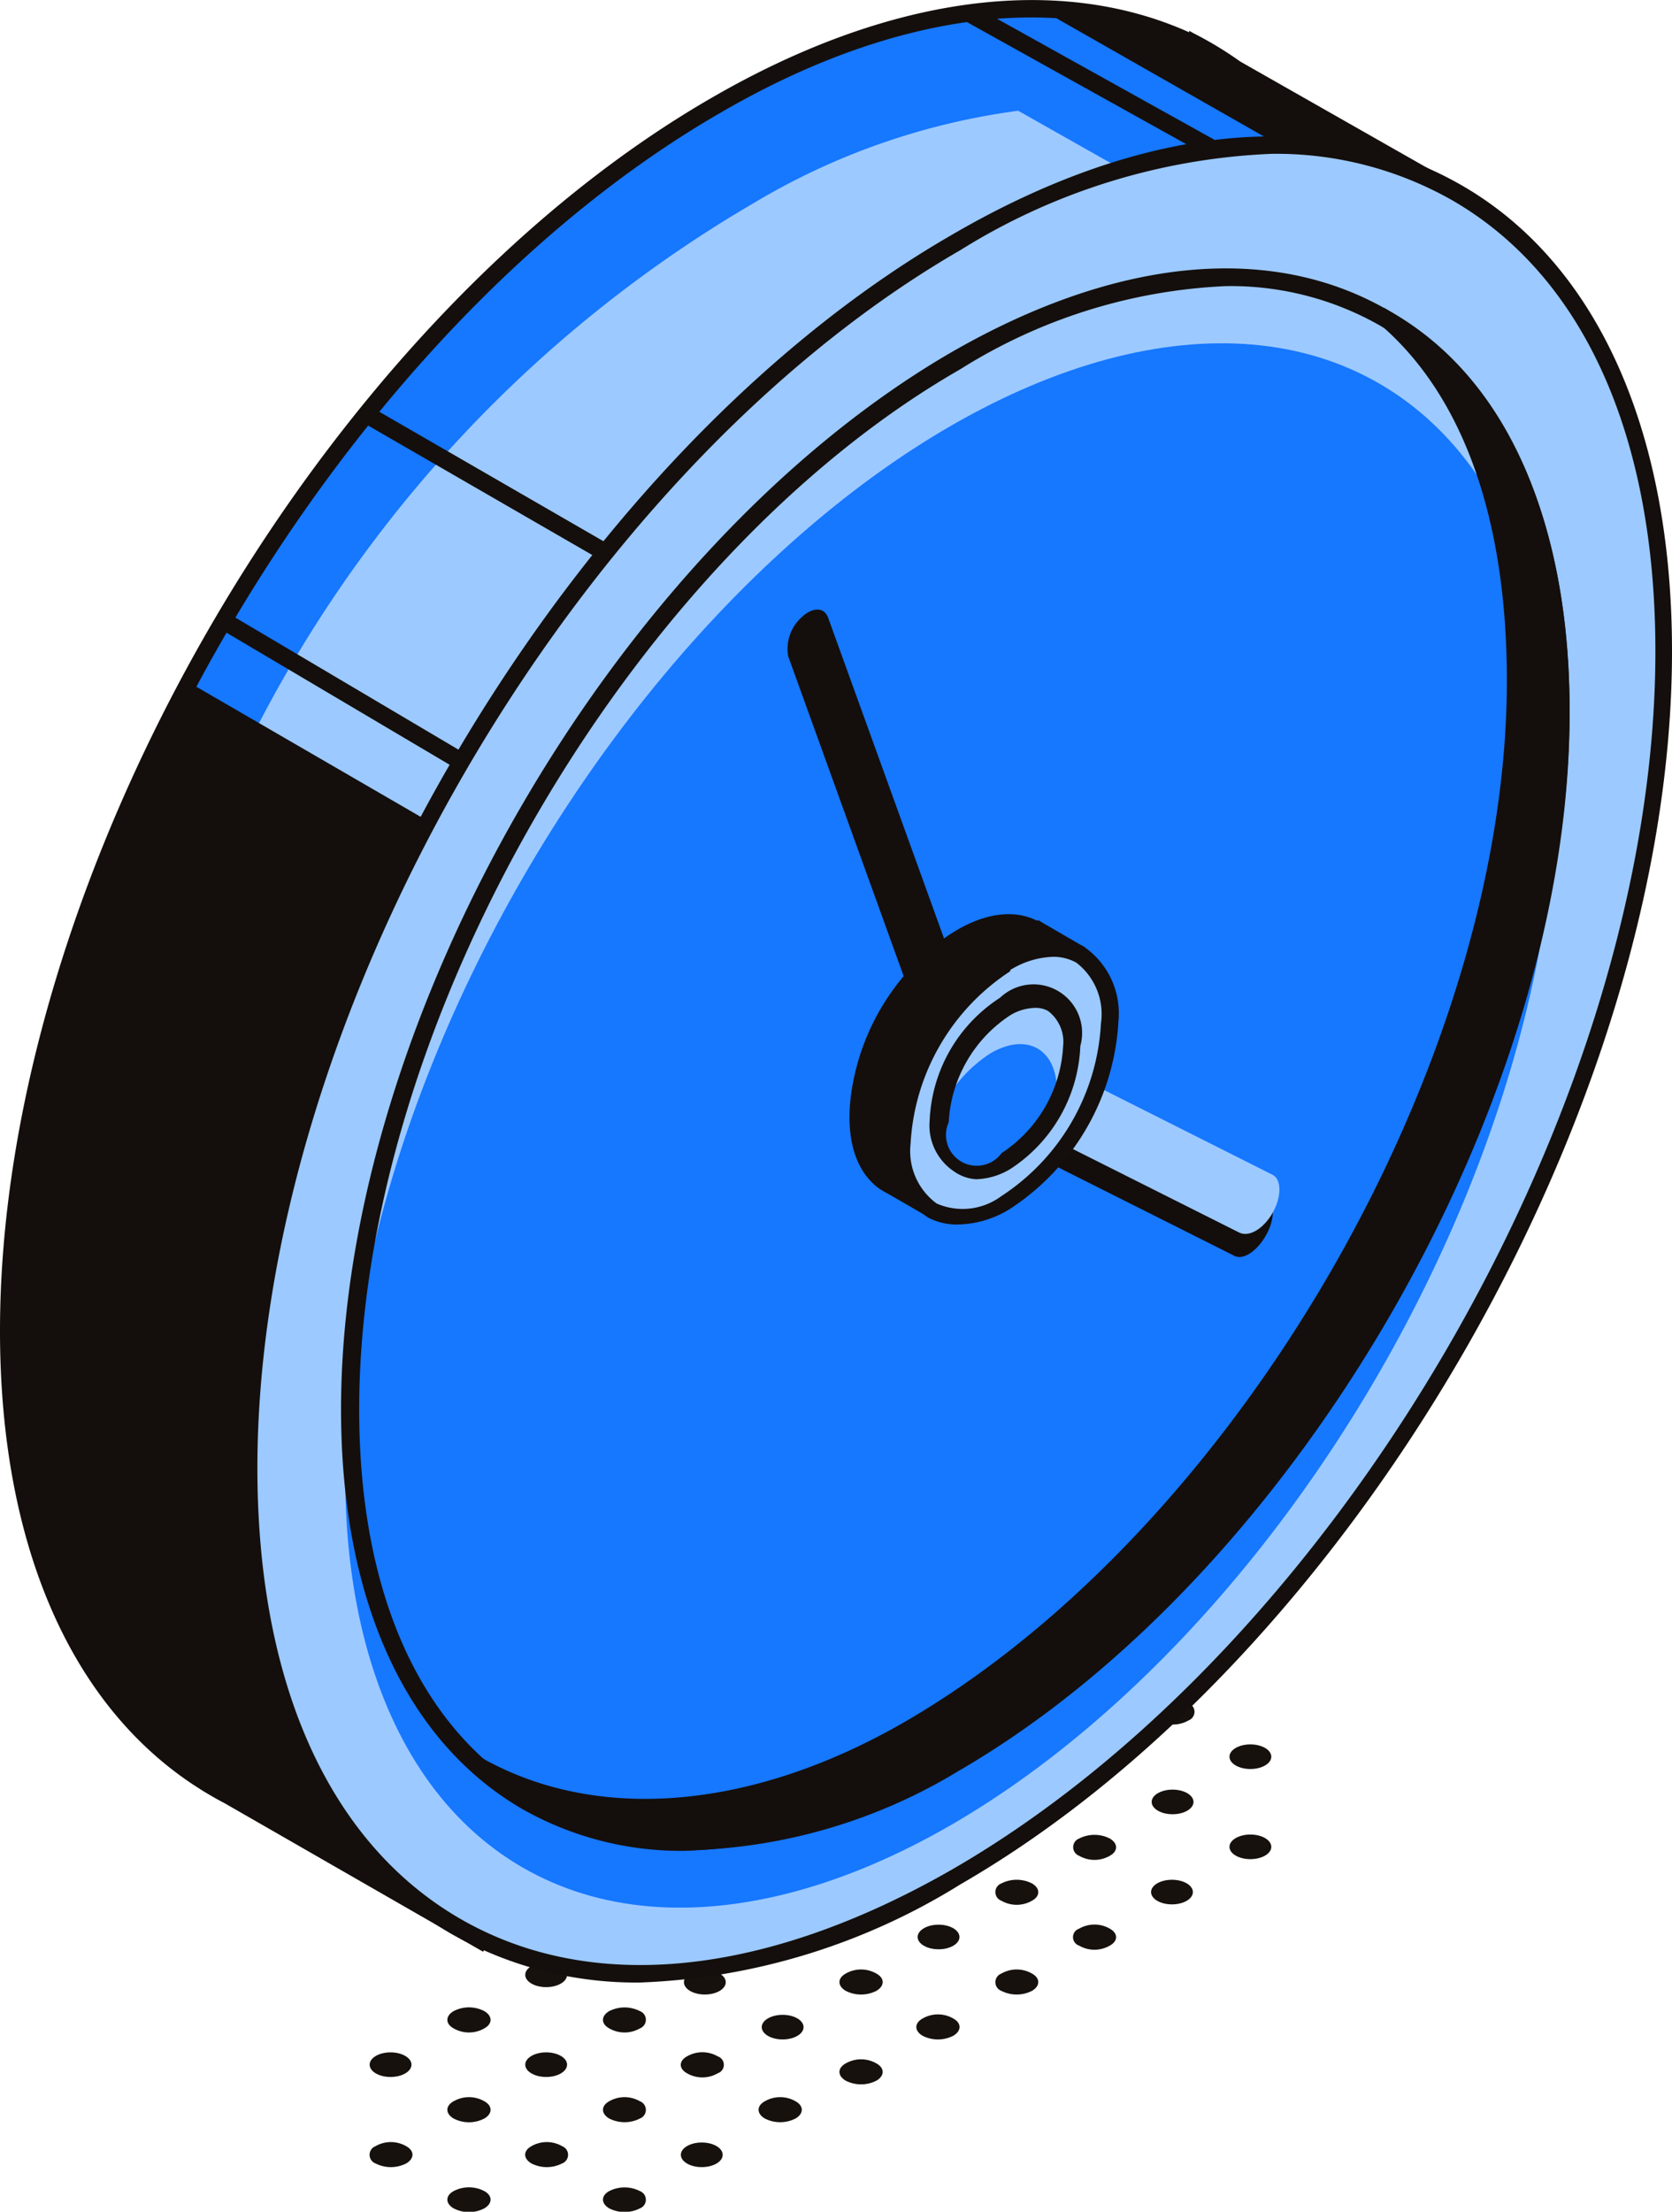 <svg xmlns="http://www.w3.org/2000/svg" viewBox="0 0 54.37 71.89">
  <defs>
    <style>
      .cls-1 {
        fill: #16110d;
      }

      .cls-2 {
        fill: #1677ff;
      }

      .cls-3 {
        fill: #140f0c;
      }

      .cls-4 {
        fill: #9cc9ff;
      }

      .cls-5 {
        fill: #130e0c;
      }
    </style>
  </defs>
  <g id="Layer_2" data-name="Layer 2">
    <g id="content">
      <g id="_6" data-name="6">
        <g>
          <g>
            <path class="cls-1" d="M27.5,67.07c-.27.15-.27.4,0,.56a1.1,1.1,0,0,0,1,0c.27-.16.27-.41,0-.56A1,1,0,0,0,27.5,67.07Z"/>
            <ellipse class="cls-1" cx="25.45" cy="65.89" rx="0.68" ry="0.4"/>
            <ellipse class="cls-1" cx="22.92" cy="64.43" rx="0.68" ry="0.4"/>
            <ellipse class="cls-1" cx="20.39" cy="62.96" rx="0.68" ry="0.4"/>
            <path class="cls-1" d="M30,65.61c-.27.15-.27.4,0,.56a1.1,1.1,0,0,0,1,0c.27-.16.27-.41,0-.56A1,1,0,0,0,30,65.61Z"/>
            <path class="cls-1" d="M27.5,64.15c-.27.15-.27.4,0,.56a1.1,1.1,0,0,0,1,0c.27-.16.27-.41,0-.56A1,1,0,0,0,27.5,64.15Z"/>
            <path class="cls-1" d="M25,62.69c-.27.15-.27.4,0,.55a1,1,0,0,0,1,0c.27-.15.27-.4,0-.55A1,1,0,0,0,25,62.69Z"/>
            <ellipse class="cls-1" cx="22.92" cy="61.5" rx="0.68" ry="0.4"/>
            <path class="cls-1" d="M32.56,64.15a.3.3,0,0,0,0,.56,1.1,1.1,0,0,0,1,0c.27-.16.27-.41,0-.56A1,1,0,0,0,32.56,64.15Z"/>
            <ellipse class="cls-1" cx="30.52" cy="62.96" rx="0.68" ry="0.4"/>
            <path class="cls-1" d="M27.5,61.22c-.27.16-.27.41,0,.56a1,1,0,0,0,1,0c.27-.15.27-.4,0-.56A1.1,1.1,0,0,0,27.5,61.22Z"/>
            <ellipse class="cls-1" cx="25.45" cy="60.04" rx="0.68" ry="0.4"/>
            <path class="cls-1" d="M35.09,62.69a.29.29,0,0,0,0,.55,1,1,0,0,0,1,0c.27-.15.27-.4,0-.55A1,1,0,0,0,35.09,62.69Z"/>
            <path class="cls-1" d="M32.56,61.22a.3.3,0,0,0,0,.56,1,1,0,0,0,1,0c.27-.15.27-.4,0-.56A1.1,1.1,0,0,0,32.56,61.22Z"/>
            <path class="cls-1" d="M30,59.76c-.27.16-.27.41,0,.56a1,1,0,0,0,1,0c.27-.15.27-.4,0-.56A1.1,1.1,0,0,0,30,59.76Z"/>
            <path class="cls-1" d="M27.5,58.3c-.27.16-.27.41,0,.56a1.1,1.1,0,0,0,1,0c.27-.15.27-.4,0-.56A1.1,1.1,0,0,0,27.5,58.3Z"/>
            <ellipse class="cls-1" cx="38.11" cy="61.5" rx="0.68" ry="0.4"/>
            <path class="cls-1" d="M35.09,59.76a.3.3,0,0,0,0,.56,1,1,0,0,0,1,0c.27-.15.27-.4,0-.56A1.1,1.1,0,0,0,35.09,59.76Z"/>
            <path class="cls-1" d="M32.56,58.3a.3.3,0,0,0,0,.56,1.1,1.1,0,0,0,1,0c.27-.15.27-.4,0-.56A1.1,1.1,0,0,0,32.56,58.3Z"/>
            <path class="cls-1" d="M30,56.84c-.27.15-.27.4,0,.56a1.1,1.1,0,0,0,1,0c.27-.16.27-.41,0-.56A1.1,1.1,0,0,0,30,56.84Z"/>
            <ellipse class="cls-1" cx="40.66" cy="60.03" rx="0.68" ry="0.4"/>
            <ellipse class="cls-1" cx="38.13" cy="58.57" rx="0.68" ry="0.4"/>
            <path class="cls-1" d="M35.12,56.82c-.27.16-.27.41,0,.56a1,1,0,0,0,1,0c.27-.15.27-.4,0-.56A1.08,1.08,0,0,0,35.12,56.82Z"/>
            <path class="cls-1" d="M32.59,55.36c-.27.16-.27.41,0,.56a1,1,0,0,0,1,0c.27-.15.27-.4,0-.56A1.08,1.08,0,0,0,32.59,55.36Z"/>
            <ellipse class="cls-1" cx="40.66" cy="57.1" rx="0.68" ry="0.4"/>
            <path class="cls-1" d="M37.65,55.36c-.27.16-.27.41,0,.56a1,1,0,0,0,1,0,.3.3,0,0,0,0-.56A1.1,1.1,0,0,0,37.65,55.36Z"/>
            <path class="cls-1" d="M14.75,71.22c-.27.15-.27.4,0,.56a1.08,1.08,0,0,0,1,0c.27-.16.27-.41,0-.56A1.08,1.08,0,0,0,14.75,71.22Z"/>
            <path class="cls-1" d="M12.21,69.76a.3.3,0,0,0,0,.56,1.1,1.1,0,0,0,1,0c.27-.16.27-.41,0-.56A1,1,0,0,0,12.21,69.76Z"/>
            <path class="cls-1" d="M19.81,71.22c-.27.15-.27.4,0,.56a1.1,1.1,0,0,0,1,0,.3.3,0,0,0,0-.56A1.1,1.1,0,0,0,19.81,71.22Z"/>
            <path class="cls-1" d="M17.28,69.76c-.27.15-.27.4,0,.56a1.1,1.1,0,0,0,1,0,.3.3,0,0,0,0-.56A1,1,0,0,0,17.28,69.76Z"/>
            <path class="cls-1" d="M14.75,68.3c-.27.15-.27.4,0,.56a1.08,1.08,0,0,0,1,0c.27-.16.27-.41,0-.56A1,1,0,0,0,14.75,68.3Z"/>
            <ellipse class="cls-1" cx="12.7" cy="67.11" rx="0.68" ry="0.4"/>
            <ellipse class="cls-1" cx="22.82" cy="70.04" rx="0.68" ry="0.4"/>
            <path class="cls-1" d="M19.81,68.3c-.27.15-.27.4,0,.56a1.1,1.1,0,0,0,1,0,.3.3,0,0,0,0-.56A1,1,0,0,0,19.81,68.3Z"/>
            <ellipse class="cls-1" cx="17.76" cy="67.11" rx="0.68" ry="0.4"/>
            <path class="cls-1" d="M14.75,65.37c-.27.16-.27.41,0,.56a1,1,0,0,0,1,0c.27-.15.27-.4,0-.56A1.08,1.08,0,0,0,14.75,65.37Z"/>
            <path class="cls-1" d="M24.87,68.3c-.27.15-.27.4,0,.56a1.1,1.1,0,0,0,1,0c.27-.16.27-.41,0-.56A1,1,0,0,0,24.87,68.3Z"/>
            <path class="cls-1" d="M22.34,66.84c-.27.15-.27.4,0,.55a1,1,0,0,0,1,0,.29.29,0,0,0,0-.55A1,1,0,0,0,22.34,66.84Z"/>
            <path class="cls-1" d="M19.81,65.37c-.27.16-.27.41,0,.56a1,1,0,0,0,1,0,.3.3,0,0,0,0-.56A1.1,1.1,0,0,0,19.81,65.37Z"/>
            <ellipse class="cls-1" cx="17.76" cy="64.19" rx="0.68" ry="0.4"/>
          </g>
          <g>
            <g>
              <path class="cls-2" d="M.28,43.26c0-14.67,10.3-32.51,23-39.84,5.93-3.42,11.33-3.95,15.4-2h0a10.42,10.42,0,0,1,1.49.85l7.33,4.16-2.08,3.69a24.87,24.87,0,0,1,.84,6.63c0,14.67-10.3,32.5-23,39.83a25.23,25.23,0,0,1-5.36,2.37L15.6,63,7.43,58.36c-.24-.13-.48-.26-.71-.4l-.13-.08h0C2.69,55.37.28,50.33.28,43.26Z"/>
              <path class="cls-3" d="M7.3,58.61c-.25-.13-.49-.27-.72-.41L6.27,58v0C2.22,55.31,0,50.08,0,43.26,0,28.52,10.38,10.54,23.14,3.18,28.86-.13,34.37-.88,38.67,1.05V1l.14.08A11.78,11.78,0,0,1,40.33,2l7.58,4.31-2.16,3.83a25.3,25.3,0,0,1,.82,6.59c0,14.73-10.39,32.71-23.15,40.08a25.54,25.54,0,0,1-5.3,2.35l-2.41,4.28ZM40,2.46a10.42,10.42,0,0,0-1.34-.78h0l-.13-.06C34.42-.3,29,.42,23.42,3.67,10.82,10.94.57,28.7.57,43.26.57,50,2.76,55.08,6.75,57.64l.12.07c.22.14.45.27.7.4l7.92,4.52,2.24-4,.11,0a25.13,25.13,0,0,0,5.3-2.33C35.74,49,46,31.25,46,16.7a24.46,24.46,0,0,0-.83-6.55l0-.11,2-3.55Z"/>
            </g>
            <path class="cls-4" d="M3.71,42.55A41.94,41.94,0,0,1,24.51,6.6a22.49,22.49,0,0,1,8.6-3L40.7,7.89l.12-.23a25.32,25.32,0,0,0,2.75-1l5.17,2.93-2.08,3.7a24.4,24.4,0,0,1,.84,6.62c0,14.67-10.29,32.5-23,39.84a25.91,25.91,0,0,1-5.36,2.36l-.12.23-8.18-4.66c-.24-.13-.47-.26-.7-.41L10,57.17h0C6.11,54.66,3.71,49.62,3.71,42.55Z"/>
            <path class="cls-3" d="M6.59,57.88h0C2.69,55.37.28,50.33.28,43.26.28,36.46,2.5,29,6.14,22.18l8.47,4.91s4.7,11.19,4.7,12.16c0,.64-.68,11.89-1.12,19.56-.09,0-.18.06-.27.09L15.6,63,7.43,58.36c-.24-.13-.48-.26-.71-.4Z"/>
            <g>
              <path class="cls-4" d="M8.09,47.72c0,14.67,10.29,20.62,23,13.28s23-25.17,23-39.83S43.79.56,31.09,7.89,8.09,33.06,8.09,47.72Z"/>
              <path class="cls-3" d="M14.68,62.86C10.25,60.3,7.8,54.92,7.8,47.72,7.8,33,18.18,15,30.94,7.64,37.18,4,43.05,3.47,47.49,6S54.37,14,54.37,21.17C54.37,35.9,44,53.88,31.23,61.25a21.19,21.19,0,0,1-10.42,3.19A12.17,12.17,0,0,1,14.68,62.86ZM31.23,8.13c-12.61,7.28-22.86,25-22.86,39.59,0,7,2.34,12.19,6.6,14.65s9.92,1.88,16-1.61c12.61-7.28,22.86-25,22.86-39.59,0-7-2.34-12.19-6.59-14.65A11.58,11.58,0,0,0,41.36,5,20.7,20.7,0,0,0,31.23,8.13Z"/>
            </g>
            <g>
              <ellipse class="cls-4" cx="31.09" cy="34.45" rx="27.85" ry="16.08" transform="translate(-14.29 44.14) rotate(-60)"/>
              <ellipse class="cls-2" cx="30.92" cy="36.58" rx="27.85" ry="16.08" transform="translate(-16.22 45.07) rotate(-60)"/>
              <path class="cls-3" d="M17,58.81c-3.81-2.2-5.91-6.82-5.91-13,0-12.62,8.9-28,19.83-34.35,5.36-3.09,10.4-3.58,14.21-1.38s5.91,6.82,5.91,13c0,12.62-8.9,28-19.83,34.35a18.15,18.15,0,0,1-8.94,2.73A10.47,10.47,0,0,1,17,58.81ZM31.23,12C20.45,18.18,11.68,33.37,11.68,45.81c0,6,2,10.41,5.62,12.51s8.48,1.6,13.64-1.38c10.78-6.23,19.55-21.42,19.55-33.86,0-6-2-10.41-5.62-12.5a9.81,9.81,0,0,0-5-1.28A17.66,17.66,0,0,0,31.23,12Z"/>
            </g>
            <g>
              <path class="cls-3" d="M29.54,56.22C40.41,50,49.23,34.68,49.23,22.12c0-5.34-1.47-9.38-4.14-11.72,0,0,0,0,0,0,3.58,2,5.68,6.52,5.68,12.82C50.78,35.76,42,51,31.09,57.3c-6.15,3.55-11.77,3.23-15.39.22,0,0,0,0,0,0C19.26,59.4,24.23,59.29,29.54,56.22Z"/>
              <path class="cls-3" d="M15.52,57.73l-.2-.18.31-.43.22.12c3.73,2,8.67,1.55,13.55-1.26C40.18,49.75,49,34.57,49,22.12c0-5.21-1.4-9.19-4.05-11.51l-.19-.18L45,10l.22.13c3.76,2.14,5.82,6.78,5.82,13.06,0,12.63-8.9,28-19.83,34.35a17.73,17.73,0,0,1-8.74,2.6A10.62,10.62,0,0,1,15.52,57.73Zm34-35.61c0,12.63-8.89,28-19.83,34.35-4,2.29-8,3.07-11.44,2.27,3.56,1.53,8.12,1,12.7-1.68C41.72,50.83,50.49,35.64,50.49,23.2c0-4.67-1.16-8.38-3.32-10.78A18.06,18.06,0,0,1,49.51,22.12Z"/>
            </g>
            <path class="cls-5" d="M41.18,40.13h0c.29-.52.27-1.07,0-1.23L30.58,33.58c-.31-.15-.79.15-1.08.67h0c-.29.52-.27,1.07,0,1.23L40.1,40.8C40.41,41,40.89,40.66,41.18,40.13Z"/>
            <path class="cls-4" d="M41.39,39.41v0c.29-.52.28-1.07,0-1.22L30.79,32.86c-.31-.16-.8.14-1.08.66h0c-.29.53-.27,1.08,0,1.23l10.58,5.31C40.62,40.23,41.1,39.93,41.39,39.41Z"/>
            <g>
              <path class="cls-3" d="M28,34.82a7.41,7.41,0,0,1,2-3.5c1.33-1.28,2.59-1.59,3.45-1.16l.07,0h0l.08,0L35,31a.36.36,0,0,1,.12.48l-.51.85s0,0,0,.06a7.49,7.49,0,0,1-3.38,5.85l-.21.11-.43.73a.35.35,0,0,1-.48.12L29,38.55a1.75,1.75,0,0,1-.27-.16l.06,0-.09-.06C27.93,37.81,27.6,36.58,28,34.82Z"/>
              <path class="cls-3" d="M30,39.45l-1.11-.64a3.37,3.37,0,0,1-.32-.19h0l0,0c-.91-.68-1.18-2.08-.74-3.85h0a7.57,7.57,0,0,1,2.12-3.64c1.32-1.27,2.73-1.72,3.76-1.21l.08,0,.09.06,1.31.76a.64.64,0,0,1,.22.87l-.46.78a7.79,7.79,0,0,1-3.52,6.08l-.15.08-.39.65a.64.64,0,0,1-.55.31A.71.71,0,0,1,30,39.45Zm.31-7.93a7,7,0,0,0-2,3.37h0c-.38,1.51-.18,2.72.52,3.25l.09,0h0a1.06,1.06,0,0,0,.19.11l1.13.65s.08,0,.09,0l.44-.73.09-.09.07,0,.14-.07a7.19,7.19,0,0,0,3.24-5.66v-.08l.55-.92,0-.09-1.31-.77-.13-.07a1.53,1.53,0,0,0-.67-.15A3.82,3.82,0,0,0,30.28,31.52Z"/>
            </g>
            <g>
              <path class="cls-4" d="M29.32,37.14c0,2.15,1.52,3,3.38,2a7.47,7.47,0,0,0,3.38-5.86c0-2.15-1.51-3-3.38-1.95A7.5,7.5,0,0,0,29.32,37.14Z"/>
              <path class="cls-3" d="M30.17,39.57A2.63,2.63,0,0,1,29,37.14,7.79,7.79,0,0,1,32.56,31a2.63,2.63,0,0,1,2.67-.24,2.63,2.63,0,0,1,1.14,2.43,7.79,7.79,0,0,1-3.52,6.1,3.31,3.31,0,0,1-1.66.51A2,2,0,0,1,30.17,39.57Zm2.68-8a7.16,7.16,0,0,0-3.24,5.61,2.11,2.11,0,0,0,.85,1.94,2.11,2.11,0,0,0,2.1-.24,7.15,7.15,0,0,0,3.24-5.61A2.11,2.11,0,0,0,35,31.29a1.54,1.54,0,0,0-.74-.19A2.79,2.79,0,0,0,32.85,31.53Z"/>
            </g>
            <g>
              <path class="cls-2" d="M32.22,34.23c1.18-.68,2.15-.13,2.15,1.24a2.72,2.72,0,0,1,0,.49,4.48,4.48,0,0,1-1.62,1.81c-1.18.68-2.14.13-2.14-1.24a2.77,2.77,0,0,1,0-.49A4.48,4.48,0,0,1,32.22,34.23Z"/>
              <path class="cls-3" d="M31,38.06a1.79,1.79,0,0,1-.77-1.63,5,5,0,0,1,2.29-4A1.58,1.58,0,0,1,35.13,34a5,5,0,0,1-2.28,4,2.27,2.27,0,0,1-1.11.33A1.4,1.4,0,0,1,31,38.06ZM32.85,33a4.44,4.44,0,0,0-2,3.48,1,1,0,0,0,1.72,1,4.44,4.44,0,0,0,2-3.47,1.26,1.26,0,0,0-.49-1.15.82.82,0,0,0-.42-.1A1.64,1.64,0,0,0,32.85,33Z"/>
            </g>
            <path class="cls-3" d="M26.05,20.08c.36-.35.75-.36.88,0l4.15,11.48-.25.21a7.54,7.54,0,0,0-1,1.19L25.63,21.33A1.38,1.38,0,0,1,26.05,20.08Z"/>
            <polygon class="cls-3" points="41.65 4.75 33.82 0.29 37.34 0.85 39.23 1.64 45.84 5.38 43.19 4.75 41.65 4.75"/>
            <polygon class="cls-3" points="14.86 25 15.15 24.51 7.41 19.93 7.12 20.42 14.86 25"/>
            <rect class="cls-3" x="15.51" y="11.22" width="0.57" height="8.99" transform="translate(-5.7 21.54) rotate(-60)"/>
            <rect class="cls-3" x="35.21" y="-1.93" width="0.57" height="9.14" transform="translate(15.93 32.38) rotate(-60.91)"/>
          </g>
        </g>
      </g>
    </g>
  </g>
</svg>
